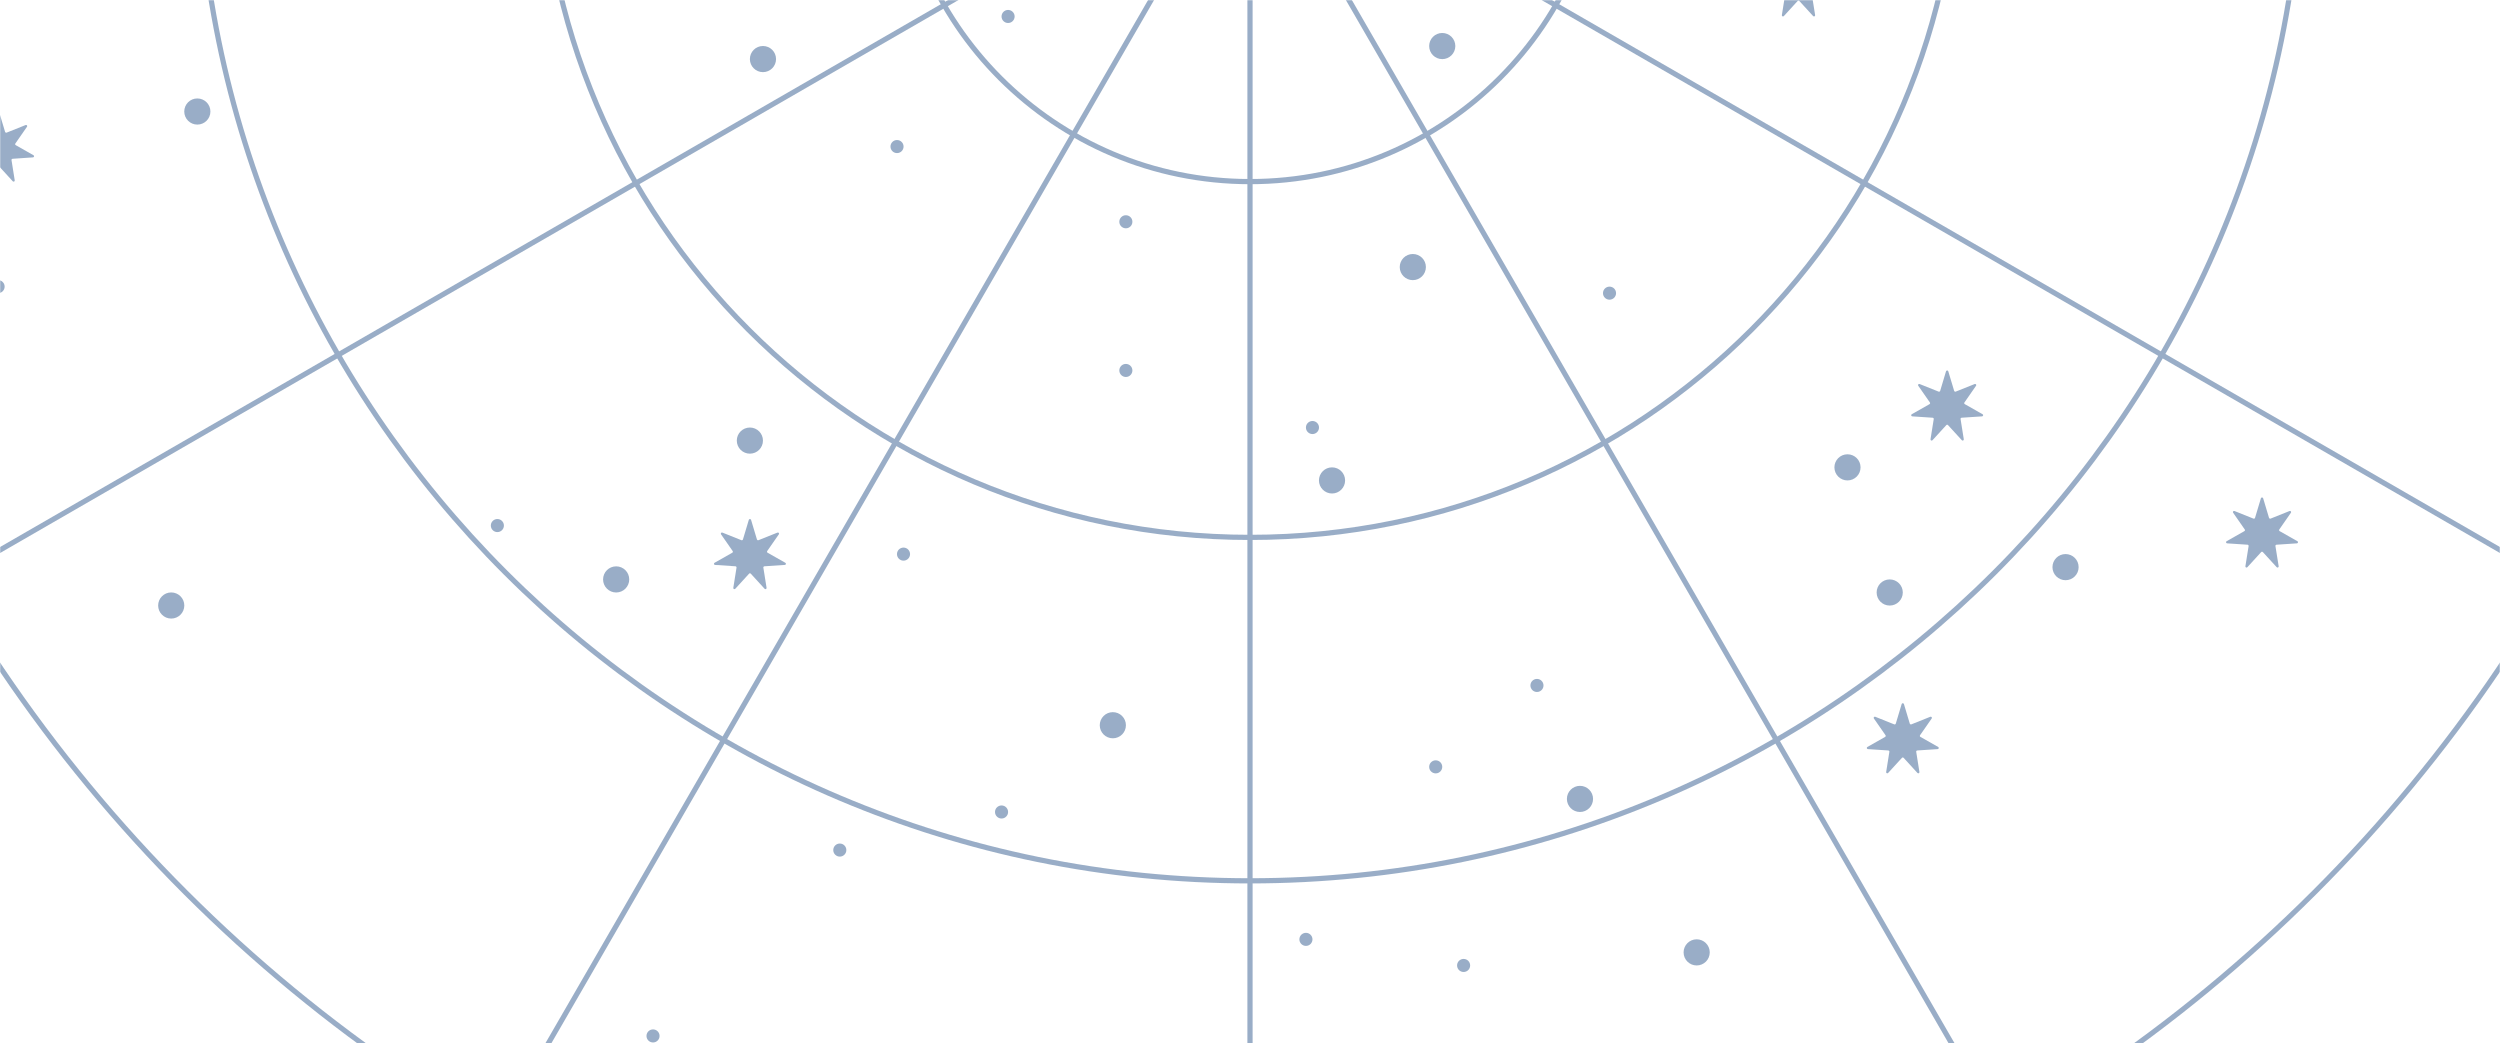 <svg width="1440" height="601" viewBox="0 0 1440 601" fill="none" xmlns="http://www.w3.org/2000/svg">
<mask id="mask0" mask-type="alpha" maskUnits="userSpaceOnUse" x="0" y="0" width="1440" height="601">
<rect width="1440" height="601" fill="#153E71"/>
</mask>
<g mask="url(#mask0)">
<g style="mix-blend-mode:darken" opacity="0.4">
<path d="M719.999 767.847C1198.83 767.847 1587 379.936 1587 -98.577C1587 -577.089 1198.83 -965 719.999 -965C241.169 -965 -147 -577.089 -147 -98.577C-147 379.936 241.169 767.847 719.999 767.847Z" stroke="#003372" stroke-width="3" stroke-miterlimit="10"/>
<path d="M720.001 507.36C1054.87 507.36 1326.34 236.074 1326.34 -98.575C1326.34 -433.223 1054.87 -704.51 720.001 -704.51C385.13 -704.51 113.663 -433.223 113.663 -98.575C113.663 236.074 385.13 507.36 720.001 507.36Z" stroke="#003372" stroke-width="3" stroke-miterlimit="10"/>
<path d="M720.001 309.536C945.544 309.536 1128.38 126.818 1128.38 -98.575C1128.38 -323.968 945.544 -506.685 720.001 -506.685C494.458 -506.685 311.619 -323.968 311.619 -98.575C311.619 126.818 494.458 309.536 720.001 309.536Z" stroke="#003372" stroke-width="3" stroke-miterlimit="10"/>
<path d="M720.001 104.604C832.288 104.604 923.315 13.638 923.315 -98.575C923.315 -210.787 832.288 -301.754 720.001 -301.754C607.714 -301.754 516.687 -210.787 516.687 -98.575C516.687 13.638 607.714 104.604 720.001 104.604Z" stroke="#003372" stroke-width="3" stroke-miterlimit="10"/>
<path d="M720.001 -964.998V767.848" stroke="#003372" stroke-width="3" stroke-miterlimit="10"/>
<path d="M-30.842 -531.803L1470.84 334.621" stroke="#003372" stroke-width="3" stroke-miterlimit="10"/>
<path d="M1153.48 -848.919L286.485 651.77" stroke="#003372" stroke-width="3" stroke-miterlimit="10"/>
<path d="M286.485 -848.919L1153.48 651.77" stroke="#003372" stroke-width="3" stroke-miterlimit="10"/>
<path d="M1470.84 -531.803L-30.842 334.621" stroke="#003372" stroke-width="3" stroke-miterlimit="10"/>
<path d="M1302.28 287.014C1302.37 286.722 1302.63 286.528 1302.93 286.528C1303.22 286.528 1303.48 286.722 1303.58 287.014L1306.95 298.275C1307.02 298.437 1307.15 298.6 1307.31 298.697C1307.47 298.762 1307.67 298.794 1307.83 298.73L1318.77 294.349C1319.03 294.251 1319.36 294.316 1319.55 294.543C1319.75 294.77 1319.75 295.095 1319.58 295.322L1312.86 304.993C1312.77 305.155 1312.73 305.35 1312.77 305.512C1312.8 305.674 1312.93 305.836 1313.09 305.934L1323.32 311.743C1323.58 311.872 1323.71 312.197 1323.64 312.456C1323.58 312.749 1323.32 312.943 1323.03 312.976L1311.27 313.754C1311.08 313.754 1310.91 313.852 1310.78 314.014C1310.65 314.176 1310.62 314.339 1310.65 314.533L1312.51 326.151C1312.54 326.443 1312.41 326.735 1312.15 326.865C1311.89 326.995 1311.56 326.93 1311.37 326.703L1303.41 318.006C1303.28 317.876 1303.12 317.779 1302.93 317.779C1302.73 317.779 1302.57 317.843 1302.44 318.006L1294.48 326.703C1294.29 326.93 1293.96 326.995 1293.7 326.865C1293.44 326.735 1293.28 326.443 1293.35 326.151L1295.2 314.533C1295.23 314.339 1295.16 314.176 1295.07 314.014C1294.97 313.852 1294.77 313.787 1294.58 313.754L1282.82 312.976C1282.53 312.943 1282.27 312.749 1282.21 312.456C1282.14 312.164 1282.27 311.872 1282.53 311.743L1292.76 305.934C1292.92 305.836 1293.05 305.674 1293.09 305.512C1293.12 305.317 1293.09 305.155 1292.99 304.993L1286.27 295.322C1286.1 295.095 1286.1 294.77 1286.3 294.543C1286.49 294.316 1286.79 294.219 1287.08 294.349L1298.02 298.73C1298.18 298.794 1298.38 298.794 1298.54 298.697C1298.7 298.632 1298.83 298.47 1298.9 298.275L1302.28 287.014Z" fill="#003372"/>
<path d="M1095.36 405.527C1095.46 405.235 1095.71 405.041 1096.01 405.041C1096.3 405.041 1096.56 405.235 1096.66 405.527L1100.03 416.788C1100.1 416.95 1100.23 417.113 1100.39 417.21C1100.55 417.275 1100.75 417.307 1100.91 417.243L1111.85 412.862C1112.11 412.764 1112.44 412.829 1112.63 413.056C1112.83 413.283 1112.83 413.608 1112.67 413.835L1105.94 423.506C1105.85 423.668 1105.81 423.863 1105.85 424.025C1105.88 424.22 1106.01 424.349 1106.17 424.447L1116.4 430.256C1116.66 430.386 1116.79 430.71 1116.72 430.97C1116.66 431.262 1116.4 431.456 1116.11 431.489L1104.35 432.268C1104.16 432.268 1104 432.365 1103.87 432.527C1103.74 432.657 1103.7 432.852 1103.74 433.046L1105.59 444.664C1105.62 444.956 1105.49 445.248 1105.23 445.378C1104.97 445.508 1104.64 445.443 1104.45 445.216L1096.49 436.519C1096.36 436.389 1096.2 436.292 1096.01 436.292C1095.81 436.292 1095.65 436.357 1095.52 436.519L1087.56 445.216C1087.37 445.443 1087.04 445.508 1086.78 445.378C1086.53 445.248 1086.36 444.956 1086.43 444.664L1088.28 433.046C1088.31 432.852 1088.25 432.69 1088.15 432.527C1088.02 432.397 1087.86 432.3 1087.66 432.268L1075.91 431.489C1075.61 431.456 1075.35 431.262 1075.29 430.97C1075.22 430.678 1075.35 430.386 1075.61 430.256L1085.84 424.447C1086.01 424.349 1086.14 424.187 1086.17 424.025C1086.2 423.83 1086.17 423.668 1086.07 423.506L1079.35 413.835C1079.19 413.608 1079.19 413.283 1079.38 413.056C1079.58 412.829 1079.87 412.732 1080.16 412.862L1091.1 417.243C1091.27 417.307 1091.46 417.307 1091.62 417.21C1091.79 417.145 1091.92 416.983 1091.98 416.788L1095.36 405.527Z" fill="#003372"/>
<path d="M431.315 299.444C431.412 299.151 431.672 298.957 431.965 298.957C432.257 298.957 432.517 299.151 432.614 299.444L435.991 310.704C436.056 310.866 436.186 311.029 436.348 311.126C436.511 311.191 436.706 311.223 436.868 311.158L447.811 306.777C448.071 306.68 448.396 306.745 448.591 306.972C448.786 307.199 448.786 307.524 448.623 307.751L441.901 317.422C441.804 317.584 441.771 317.779 441.804 317.941C441.836 318.135 441.966 318.265 442.129 318.363L452.358 324.172C452.617 324.301 452.747 324.626 452.682 324.885C452.617 325.178 452.358 325.372 452.065 325.405L440.31 326.183C440.115 326.183 439.953 326.281 439.823 326.443C439.693 326.605 439.661 326.768 439.693 326.962L441.544 338.58C441.577 338.872 441.447 339.164 441.187 339.294C440.927 339.424 440.602 339.359 440.408 339.132L432.452 330.435C432.322 330.305 432.159 330.207 431.965 330.207C431.77 330.207 431.607 330.272 431.477 330.435L423.522 339.132C423.327 339.359 423.002 339.424 422.742 339.294C422.482 339.164 422.32 338.872 422.385 338.58L424.236 326.962C424.268 326.768 424.203 326.605 424.106 326.443C424.009 326.281 423.814 326.216 423.619 326.183L411.864 325.405C411.571 325.372 411.312 325.178 411.247 324.885C411.182 324.593 411.312 324.301 411.571 324.172L421.8 318.363C421.963 318.265 422.093 318.103 422.125 317.941C422.158 317.746 422.125 317.584 422.028 317.422L415.306 307.751C415.143 307.524 415.143 307.199 415.338 306.972C415.533 306.745 415.825 306.648 416.118 306.777L427.061 311.158C427.223 311.223 427.418 311.223 427.581 311.126C427.743 311.061 427.873 310.899 427.938 310.704L431.315 299.444Z" fill="#003372"/>
<path d="M-1.746 64.689C-1.649 64.397 -1.389 64.202 -1.097 64.202C-0.805 64.202 -0.545 64.397 -0.447 64.689L2.93 75.95C2.995 76.112 3.125 76.274 3.287 76.371C3.449 76.436 3.644 76.469 3.807 76.404L14.75 72.023C15.01 71.926 15.335 71.99 15.529 72.218C15.724 72.445 15.724 72.769 15.562 72.996L8.84 82.667C8.743 82.829 8.71 83.024 8.742 83.186C8.775 83.381 8.905 83.511 9.067 83.608L19.296 89.417C19.556 89.547 19.686 89.871 19.621 90.131C19.556 90.423 19.296 90.618 19.004 90.65L7.249 91.461C7.054 91.461 6.892 91.559 6.762 91.721C6.632 91.851 6.599 92.046 6.632 92.24L8.483 103.858C8.515 104.15 8.385 104.442 8.126 104.572C7.866 104.702 7.541 104.637 7.346 104.41L-0.61 95.713C-0.74 95.583 -0.902 95.485 -1.097 95.485C-1.292 95.485 -1.454 95.55 -1.584 95.713L-9.54 104.41C-9.735 104.637 -10.059 104.702 -10.319 104.572C-10.579 104.442 -10.741 104.15 -10.676 103.858L-8.825 92.24C-8.793 92.046 -8.858 91.883 -8.955 91.721C-9.085 91.591 -9.248 91.494 -9.442 91.461L-21.198 90.683C-21.49 90.65 -21.75 90.455 -21.815 90.163C-21.88 89.871 -21.75 89.579 -21.49 89.449L-11.261 83.641C-11.099 83.543 -10.969 83.381 -10.936 83.219C-10.904 83.024 -10.936 82.862 -11.034 82.7L-17.756 73.029C-17.918 72.802 -17.918 72.477 -17.723 72.25C-17.528 72.023 -17.236 71.926 -16.944 72.055L-6 76.436C-5.838 76.501 -5.643 76.501 -5.481 76.404C-5.318 76.339 -5.188 76.177 -5.124 75.982L-1.746 64.689Z" fill="#003372"/>
<path d="M1120.91 213.868C1121.01 213.576 1121.27 213.382 1121.56 213.382C1121.86 213.382 1122.12 213.576 1122.21 213.868L1125.59 225.129C1125.65 225.291 1125.78 225.454 1125.95 225.551C1126.11 225.616 1126.3 225.648 1126.47 225.583L1137.41 221.203C1137.67 221.105 1137.99 221.17 1138.19 221.397C1138.38 221.624 1138.38 221.949 1138.22 222.176L1131.5 231.847C1131.4 232.009 1131.37 232.204 1131.4 232.366C1131.43 232.561 1131.56 232.69 1131.73 232.788L1141.96 238.597C1142.22 238.726 1142.35 239.051 1142.28 239.31C1142.22 239.602 1141.96 239.797 1141.66 239.83L1129.91 240.609C1129.71 240.609 1129.55 240.706 1129.42 240.868C1129.29 240.998 1129.26 241.193 1129.29 241.387L1131.14 253.005C1131.18 253.297 1131.05 253.589 1130.79 253.719C1130.53 253.849 1130.2 253.784 1130.01 253.557L1122.05 244.86C1121.92 244.73 1121.76 244.632 1121.56 244.632C1121.37 244.632 1121.21 244.697 1121.08 244.86L1113.12 253.557C1112.93 253.784 1112.6 253.849 1112.34 253.719C1112.08 253.589 1111.92 253.297 1111.98 253.005L1113.83 241.387C1113.87 241.193 1113.8 241.03 1113.7 240.868C1113.57 240.738 1113.41 240.641 1113.22 240.609L1101.46 239.83C1101.17 239.797 1100.91 239.602 1100.85 239.31C1100.78 239.018 1100.91 238.726 1101.17 238.597L1111.4 232.788C1111.56 232.69 1111.69 232.528 1111.72 232.366C1111.76 232.171 1111.72 232.009 1111.63 231.847L1104.9 222.176C1104.74 221.949 1104.74 221.624 1104.94 221.397C1105.13 221.17 1105.42 221.073 1105.72 221.203L1116.66 225.583C1116.82 225.648 1117.02 225.648 1117.18 225.551C1117.34 225.486 1117.47 225.324 1117.54 225.129L1120.91 213.868Z" fill="#003372"/>
<path d="M1035.28 -30.427C1035.38 -30.718 1035.64 -30.913 1035.93 -30.913C1036.22 -30.913 1036.48 -30.718 1036.58 -30.427L1039.96 -19.166C1040.02 -19.003 1040.15 -18.841 1040.32 -18.744C1040.48 -18.679 1040.67 -18.646 1040.84 -18.711L1051.78 -23.092C1052.04 -23.19 1052.36 -23.125 1052.56 -22.898C1052.75 -22.671 1052.75 -22.346 1052.59 -22.119L1045.87 -12.448C1045.77 -12.286 1045.74 -12.091 1045.77 -11.929C1045.8 -11.734 1045.93 -11.604 1046.1 -11.507L1056.33 -5.698C1056.58 -5.569 1056.71 -5.244 1056.65 -4.984C1056.58 -4.692 1056.33 -4.498 1056.03 -4.465L1044.28 -3.686C1044.08 -3.686 1043.92 -3.589 1043.79 -3.427C1043.66 -3.297 1043.63 -3.102 1043.66 -2.908L1045.51 8.71C1045.54 9.002 1045.41 9.294 1045.15 9.424C1044.89 9.554 1044.57 9.489 1044.37 9.262L1036.42 0.565C1036.29 0.435 1036.13 0.338 1035.93 0.338C1035.74 0.338 1035.57 0.403 1035.44 0.565L1027.49 9.262C1027.29 9.489 1026.97 9.554 1026.71 9.424C1026.45 9.294 1026.29 9.002 1026.35 8.71L1028.2 -2.908C1028.24 -3.102 1028.17 -3.265 1028.07 -3.427C1027.94 -3.557 1027.78 -3.654 1027.59 -3.686L1015.83 -4.465C1015.54 -4.498 1015.28 -4.692 1015.21 -4.984C1015.15 -5.277 1015.28 -5.569 1015.54 -5.698L1025.77 -11.507C1025.93 -11.604 1026.06 -11.767 1026.09 -11.929C1026.13 -12.124 1026.09 -12.286 1026 -12.448L1019.27 -22.119C1019.11 -22.346 1019.11 -22.671 1019.31 -22.898C1019.5 -23.125 1019.79 -23.222 1020.09 -23.092L1031.03 -18.711C1031.19 -18.646 1031.39 -18.646 1031.55 -18.744C1031.71 -18.841 1031.84 -18.971 1031.91 -19.166L1035.28 -30.427Z" fill="#003372"/>
<path d="M1189.76 334.199C1193.92 334.199 1197.29 330.828 1197.29 326.67C1197.29 322.512 1193.92 319.141 1189.76 319.141C1185.6 319.141 1182.22 322.512 1182.22 326.67C1182.22 330.828 1185.6 334.199 1189.76 334.199Z" fill="#003372"/>
<path d="M1088.47 348.802C1092.63 348.802 1096.01 345.431 1096.01 341.273C1096.01 337.115 1092.63 333.745 1088.47 333.745C1084.31 333.745 1080.94 337.115 1080.94 341.273C1080.94 345.431 1084.31 348.802 1088.47 348.802Z" fill="#003372"/>
<path d="M977.285 556.103C981.446 556.103 984.819 552.732 984.819 548.574C984.819 544.416 981.446 541.045 977.285 541.045C973.124 541.045 969.751 544.416 969.751 548.574C969.751 552.732 973.124 556.103 977.285 556.103Z" fill="#003372"/>
<path d="M910.066 467.705C914.226 467.705 917.599 464.334 917.599 460.176C917.599 456.018 914.226 452.647 910.066 452.647C905.905 452.647 902.532 456.018 902.532 460.176C902.532 464.334 905.905 467.705 910.066 467.705Z" fill="#003372"/>
<path d="M767.249 284.256C771.41 284.256 774.783 280.885 774.783 276.727C774.783 272.569 771.41 269.198 767.249 269.198C763.089 269.198 759.716 272.569 759.716 276.727C759.716 280.885 763.089 284.256 767.249 284.256Z" fill="#003372"/>
<path d="M813.783 161.362C817.944 161.362 821.317 157.991 821.317 153.833C821.317 149.675 817.944 146.304 813.783 146.304C809.623 146.304 806.25 149.675 806.25 153.833C806.25 157.991 809.623 161.362 813.783 161.362Z" fill="#003372"/>
<path d="M830.734 34.054C834.895 34.054 838.268 30.684 838.268 26.526C838.268 22.368 834.895 18.997 830.734 18.997C826.573 18.997 823.2 22.368 823.2 26.526C823.2 30.684 826.573 34.054 830.734 34.054Z" fill="#003372"/>
<path d="M640.994 425.258C645.155 425.258 648.528 421.887 648.528 417.729C648.528 413.571 645.155 410.2 640.994 410.2C636.833 410.2 633.46 413.571 633.46 417.729C633.46 421.887 636.833 425.258 640.994 425.258Z" fill="#003372"/>
<path d="M354.906 341.273C359.067 341.273 362.44 337.902 362.44 333.744C362.44 329.586 359.067 326.215 354.906 326.215C350.745 326.215 347.372 329.586 347.372 333.744C347.372 337.902 350.745 341.273 354.906 341.273Z" fill="#003372"/>
<path d="M113.663 71.763C117.824 71.763 121.197 68.392 121.197 64.234C121.197 60.077 117.824 56.706 113.663 56.706C109.502 56.706 106.13 60.077 106.13 64.234C106.13 68.392 109.502 71.763 113.663 71.763Z" fill="#003372"/>
<path d="M431.932 261.313C436.093 261.313 439.466 257.942 439.466 253.784C439.466 249.626 436.093 246.255 431.932 246.255C427.771 246.255 424.398 249.626 424.398 253.784C424.398 257.942 427.771 261.313 431.932 261.313Z" fill="#003372"/>
<path d="M439.466 41.551C443.627 41.551 447 38.18 447 34.022C447 29.864 443.627 26.494 439.466 26.494C435.305 26.494 431.932 29.864 431.932 34.022C431.932 38.18 435.305 41.551 439.466 41.551Z" fill="#003372"/>
<path d="M98.628 356.298C102.789 356.298 106.162 352.927 106.162 348.769C106.162 344.612 102.789 341.241 98.628 341.241C94.468 341.241 91.094 344.612 91.094 348.769C91.094 352.927 94.468 356.298 98.628 356.298Z" fill="#003372"/>
<path d="M885.289 398.583C887.369 398.583 889.056 396.897 889.056 394.818C889.056 392.739 887.369 391.054 885.289 391.054C883.209 391.054 881.522 392.739 881.522 394.818C881.522 396.897 883.209 398.583 885.289 398.583Z" fill="#003372"/>
<path d="M927.082 172.623C929.162 172.623 930.849 170.937 930.849 168.858C930.849 166.779 929.162 165.094 927.082 165.094C925.002 165.094 923.315 166.779 923.315 168.858C923.315 170.937 925.002 172.623 927.082 172.623Z" fill="#003372"/>
<path d="M826.967 445.475C829.048 445.475 830.734 443.79 830.734 441.711C830.734 439.632 829.048 437.947 826.967 437.947C824.887 437.947 823.2 439.632 823.2 441.711C823.2 443.79 824.887 445.475 826.967 445.475Z" fill="#003372"/>
<path d="M752.214 544.842C754.295 544.842 755.981 543.157 755.981 541.078C755.981 538.998 754.295 537.313 752.214 537.313C750.134 537.313 748.447 538.998 748.447 541.078C748.447 543.157 750.134 544.842 752.214 544.842Z" fill="#003372"/>
<path d="M576.892 471.469C578.972 471.469 580.659 469.783 580.659 467.704C580.659 465.625 578.972 463.94 576.892 463.94C574.812 463.94 573.125 465.625 573.125 467.704C573.125 469.783 574.812 471.469 576.892 471.469Z" fill="#003372"/>
<path d="M376.143 600.464C378.224 600.464 379.91 598.778 379.91 596.699C379.91 594.62 378.224 592.935 376.143 592.935C374.063 592.935 372.376 594.62 372.376 596.699C372.376 598.778 374.063 600.464 376.143 600.464Z" fill="#003372"/>
<path d="M520.421 322.938C522.502 322.938 524.188 321.253 524.188 319.174C524.188 317.095 522.502 315.41 520.421 315.41C518.341 315.41 516.654 317.095 516.654 319.174C516.654 321.253 518.341 322.938 520.421 322.938Z" fill="#003372"/>
<path d="M648.495 217.146C650.576 217.146 652.262 215.461 652.262 213.382C652.262 211.303 650.576 209.617 648.495 209.617C646.415 209.617 644.728 211.303 644.728 213.382C644.728 215.461 646.415 217.146 648.495 217.146Z" fill="#003372"/>
<path d="M755.981 250.02C758.061 250.02 759.748 248.334 759.748 246.255C759.748 244.176 758.061 242.491 755.981 242.491C753.901 242.491 752.214 244.176 752.214 246.255C752.214 248.334 753.901 250.02 755.981 250.02Z" fill="#003372"/>
<path d="M648.495 131.507C650.576 131.507 652.262 129.821 652.262 127.742C652.262 125.663 650.576 123.978 648.495 123.978C646.415 123.978 644.728 125.663 644.728 127.742C644.728 129.821 646.415 131.507 648.495 131.507Z" fill="#003372"/>
<path d="M286.485 306.485C288.566 306.485 290.252 304.8 290.252 302.721C290.252 300.642 288.566 298.957 286.485 298.957C284.405 298.957 282.718 300.642 282.718 302.721C282.718 304.8 284.405 306.485 286.485 306.485Z" fill="#003372"/>
<path d="M516.687 88.184C518.767 88.184 520.454 86.499 520.454 84.419C520.454 82.34 518.767 80.655 516.687 80.655C514.606 80.655 512.92 82.34 512.92 84.419C512.92 86.499 514.606 88.184 516.687 88.184Z" fill="#003372"/>
<path d="M580.659 13.253C582.739 13.253 584.426 11.568 584.426 9.489C584.426 7.41 582.739 5.725 580.659 5.725C578.579 5.725 576.892 7.41 576.892 9.489C576.892 11.568 578.579 13.253 580.659 13.253Z" fill="#003372"/>
<path d="M-1.097 168.858C0.984 168.858 2.67 167.173 2.67 165.094C2.67 163.015 0.984 161.33 -1.097 161.33C-3.177 161.33 -4.864 163.015 -4.864 165.094C-4.864 167.173 -3.177 168.858 -1.097 168.858Z" fill="#003372"/>
<path d="M483.727 493.406C485.807 493.406 487.493 491.721 487.493 489.642C487.493 487.563 485.807 485.878 483.727 485.878C481.646 485.878 479.96 487.563 479.96 489.642C479.96 491.721 481.646 493.406 483.727 493.406Z" fill="#003372"/>
<path d="M843.041 559.867C845.122 559.867 846.808 558.181 846.808 556.102C846.808 554.023 845.122 552.338 843.041 552.338C840.961 552.338 839.275 554.023 839.275 556.102C839.275 558.181 840.961 559.867 843.041 559.867Z" fill="#003372"/>
<path d="M1064.15 276.727C1068.31 276.727 1071.68 273.357 1071.68 269.199C1071.68 265.04 1068.31 261.67 1064.15 261.67C1059.99 261.67 1056.62 265.04 1056.62 269.199C1056.62 273.357 1059.99 276.727 1064.15 276.727Z" fill="#003372"/>
</g>
</g>
</svg>
